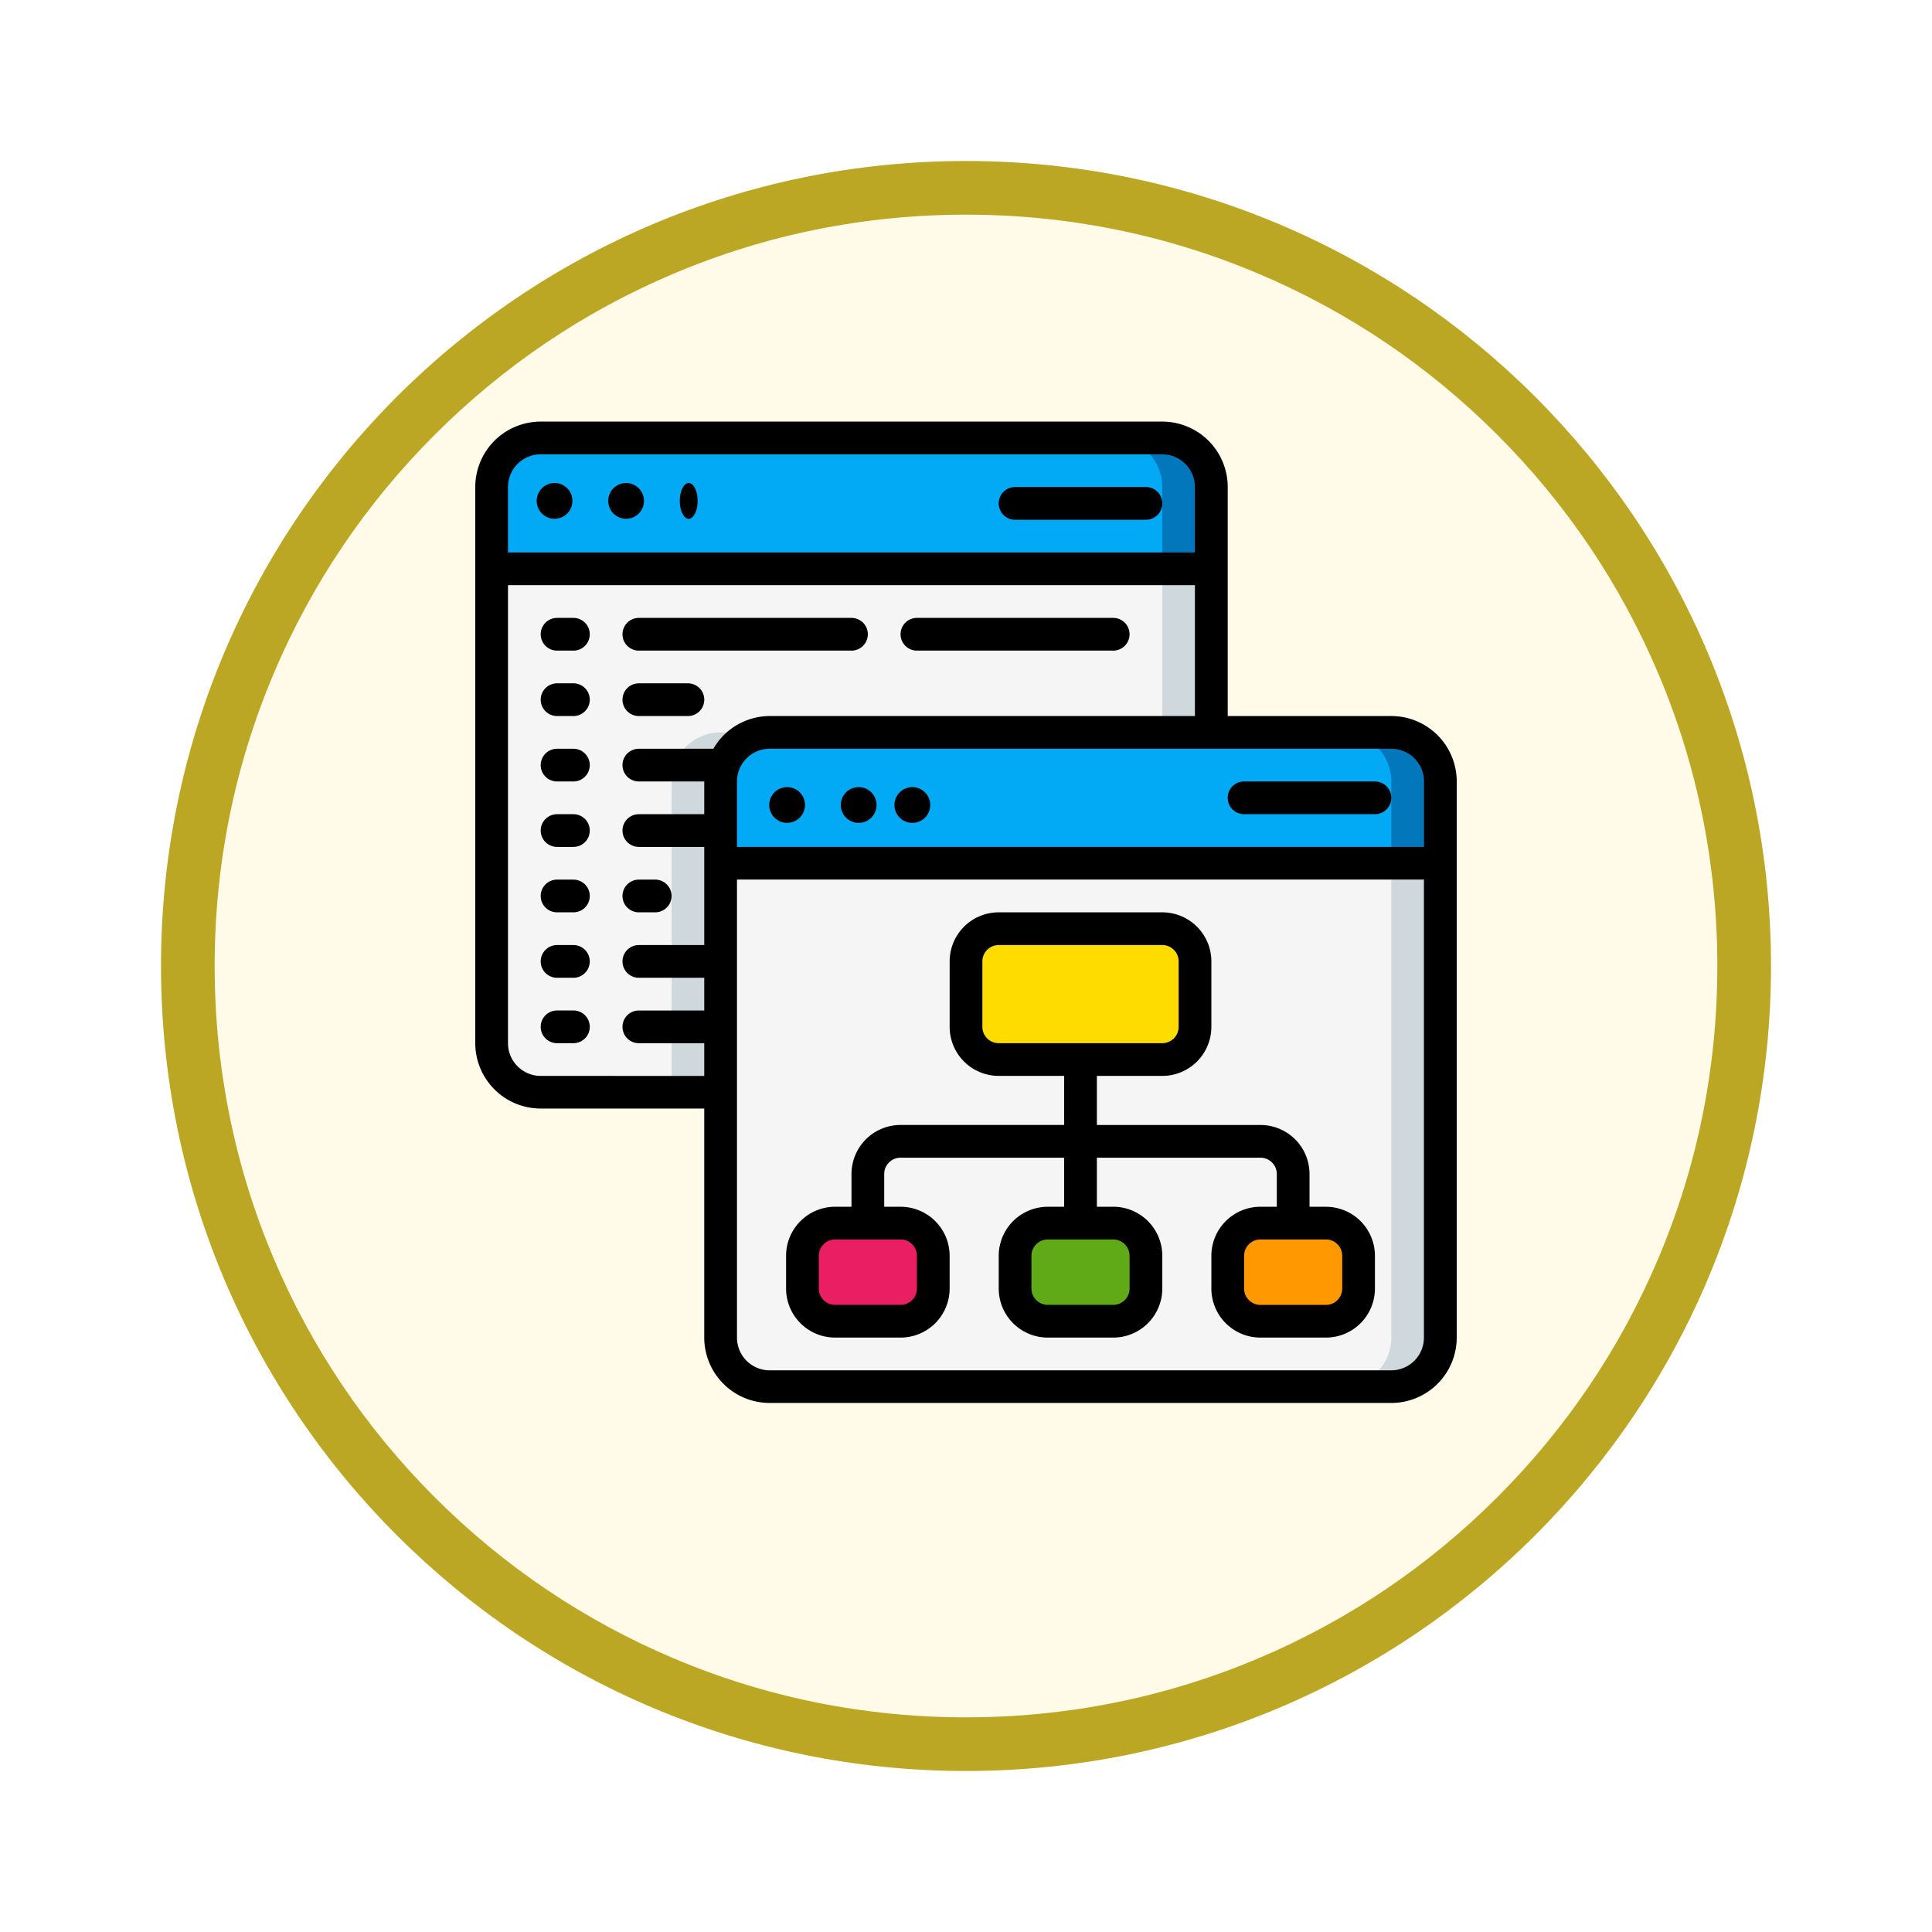<svg xmlns="http://www.w3.org/2000/svg" xmlns:xlink="http://www.w3.org/1999/xlink" width="108" height="108" viewBox="0 0 108 108">
  <defs>
    <filter id="Fondo" x="0" y="0" width="108" height="108" filterUnits="userSpaceOnUse">
      <feOffset dy="3" input="SourceAlpha"/>
      <feGaussianBlur stdDeviation="3" result="blur"/>
      <feFlood flood-opacity="0.161"/>
      <feComposite operator="in" in2="blur"/>
      <feComposite in="SourceGraphic"/>
    </filter>
  </defs>
  <g id="Icono" transform="translate(9.5 -689)">
    <g transform="matrix(1, 0, 0, 1, -9.5, 689)" filter="url(#Fondo)">
      <g id="Fondo-2" data-name="Fondo" transform="translate(9 6)" fill="#fffbe8">
        <path d="M 45 88.5 C 39.127 88.5 33.43 87.35 28.068 85.082 C 22.889 82.891 18.236 79.755 14.241 75.759 C 10.245 71.764 7.109 67.111 4.918 61.932 C 2.65 56.57 1.5 50.873 1.5 45 C 1.5 39.127 2.65 33.43 4.918 28.068 C 7.109 22.889 10.245 18.236 14.241 14.241 C 18.236 10.245 22.889 7.109 28.068 4.918 C 33.43 2.65 39.127 1.5 45 1.5 C 50.873 1.5 56.57 2.65 61.932 4.918 C 67.111 7.109 71.764 10.245 75.759 14.241 C 79.755 18.236 82.891 22.889 85.082 28.068 C 87.35 33.43 88.5 39.127 88.5 45 C 88.5 50.873 87.35 56.57 85.082 61.932 C 82.891 67.111 79.755 71.764 75.759 75.759 C 71.764 79.755 67.111 82.891 61.932 85.082 C 56.57 87.35 50.873 88.5 45 88.5 Z" stroke="none"/>
        <path d="M 45 3 C 39.329 3 33.829 4.11 28.653 6.299 C 23.652 8.415 19.16 11.443 15.302 15.302 C 11.443 19.16 8.415 23.652 6.299 28.653 C 4.11 33.829 3 39.329 3 45 C 3 50.671 4.11 56.171 6.299 61.347 C 8.415 66.348 11.443 70.84 15.302 74.698 C 19.16 78.557 23.652 81.585 28.653 83.701 C 33.829 85.89 39.329 87 45 87 C 50.671 87 56.171 85.89 61.347 83.701 C 66.348 81.585 70.84 78.557 74.698 74.698 C 78.557 70.84 81.585 66.348 83.701 61.347 C 85.89 56.171 87 50.671 87 45 C 87 39.329 85.89 33.829 83.701 28.653 C 81.585 23.652 78.557 19.16 74.698 15.302 C 70.84 11.443 66.348 8.415 61.347 6.299 C 56.171 4.11 50.671 3 45 3 M 45 0 C 69.853 0 90 20.147 90 45 C 90 69.853 69.853 90 45 90 C 20.147 90 0 69.853 0 45 C 0 20.147 20.147 0 45 0 Z" stroke="none" fill="#bca724"/>
      </g>
    </g>
    <g id="Page-1" transform="translate(17.068 712.568)">
      <g id="_067---Algorithm" data-name="067---Algorithm">
        <path id="Path" d="M55.234,27V53.518a2.743,2.743,0,0,1-2.743,2.743H17.743A2.743,2.743,0,0,1,15,53.518V27Z" transform="translate(-1.284 -2.311)" fill="#f5f5f5" fill-rule="evenodd"/>
        <path id="Path-2" data-name="Path" d="M55.743,27V53.518A2.743,2.743,0,0,1,53,56.261h2.743a2.743,2.743,0,0,0,2.743-2.743V27Z" transform="translate(-4.537 -2.311)" fill="#cfd8dc" fill-rule="evenodd"/>
        <path id="Path-3" data-name="Path" d="M55.234,21.743v4.572H15V21.743A2.743,2.743,0,0,1,17.743,19H52.49A2.743,2.743,0,0,1,55.234,21.743Z" transform="translate(-1.284 -1.626)" fill="#02a9f4" fill-rule="evenodd"/>
        <path id="Path-4" data-name="Path" d="M55.743,19H53a2.743,2.743,0,0,1,2.743,2.743v4.572h2.743V21.743A2.743,2.743,0,0,0,55.743,19Z" transform="translate(-4.537 -1.626)" fill="#0377bc" fill-rule="evenodd"/>
        <path id="Path-5" data-name="Path" d="M41.234,9v9.144H16.545A2.743,2.743,0,0,0,13.8,20.887V38.261H3.743A2.743,2.743,0,0,1,1,35.518V9Z" transform="translate(-0.086 -0.77)" fill="#f5f5f5" fill-rule="evenodd"/>
        <path id="Path-6" data-name="Path" d="M12,21.743V39.117h2.743V21.743A2.743,2.743,0,0,1,17.486,19H14.743A2.743,2.743,0,0,0,12,21.743Z" transform="translate(-1.027 -1.626)" fill="#cfd8dc" fill-rule="evenodd"/>
        <path id="Rectangle" d="M42,9h2.743v9.144H42Z" transform="translate(-3.595 -0.77)" fill="#cfd8dc" fill-rule="evenodd"/>
        <path id="Path-7" data-name="Path" d="M41.234,3.743V8.315H1V3.743A2.743,2.743,0,0,1,3.743,1H38.49A2.743,2.743,0,0,1,41.234,3.743Z" transform="translate(-0.086 -0.086)" fill="#02a9f4" fill-rule="evenodd"/>
        <path id="Path-8" data-name="Path" d="M41.743,1H39a2.743,2.743,0,0,1,2.743,2.743V8.315h2.743V3.743A2.743,2.743,0,0,0,41.743,1Z" transform="translate(-3.338 -0.086)" fill="#0377bc" fill-rule="evenodd"/>
        <rect id="Rectangle-2" data-name="Rectangle" width="13" height="7" rx="2" transform="translate(27.432 28.432)" fill="#ffdc00"/>
        <rect id="Rectangle-3" data-name="Rectangle" width="7" height="6" rx="2" transform="translate(18.432 44.432)" fill="#e91e63"/>
        <rect id="Rectangle-4" data-name="Rectangle" width="7" height="6" rx="2" transform="translate(30.432 44.432)" fill="#60a917"/>
        <rect id="Rectangle-5" data-name="Rectangle" width="7" height="6" rx="2" transform="translate(42.432 44.432)" fill="#ff9801"/>
        <g id="Grupo_1144092" data-name="Grupo 1144092">
          <path id="Shape" d="M51.206,16.459H42.062V3.658A3.658,3.658,0,0,0,38.4,0H3.658A3.658,3.658,0,0,0,0,3.658v31.09A3.658,3.658,0,0,0,3.658,38.4H12.8v12.8a3.658,3.658,0,0,0,3.658,3.658H51.206a3.658,3.658,0,0,0,3.658-3.658V20.117A3.658,3.658,0,0,0,51.206,16.459Zm1.829,3.658v3.658H14.63V20.117a1.829,1.829,0,0,1,1.829-1.829H51.206A1.829,1.829,0,0,1,53.035,20.117ZM3.658,1.829H38.4a1.829,1.829,0,0,1,1.829,1.829V7.315H1.829V3.658A1.829,1.829,0,0,1,3.658,1.829Zm0,34.747a1.829,1.829,0,0,1-1.829-1.829V9.144h38.4v7.315H16.459a3.646,3.646,0,0,0-3.149,1.829H9.144a.914.914,0,1,0,0,1.829H12.8v1.829H9.144a.914.914,0,1,0,0,1.829H12.8v5.486H9.144a.914.914,0,1,0,0,1.829H12.8v1.829H9.144a.914.914,0,1,0,0,1.829H12.8v1.829ZM51.206,53.035H16.459a1.829,1.829,0,0,1-1.829-1.829V25.6h38.4v25.6A1.829,1.829,0,0,1,51.206,53.035Z"/>
          <path id="Path-9" data-name="Path" d="M46.914,23.829H54.23a.914.914,0,0,0,0-1.829H46.914a.914.914,0,0,0,0,1.829Z" transform="translate(-3.938 -1.883)" fill-rule="evenodd"/>
          <circle id="Oval" cx="1" cy="1" r="1" transform="translate(16.432 20.432)"/>
          <circle id="Oval-2" data-name="Oval" cx="1" cy="1" r="1" transform="translate(20.432 20.432)"/>
          <circle id="Oval-3" data-name="Oval" cx="1" cy="1" r="1" transform="translate(23.432 20.432)"/>
          <path id="Path-10" data-name="Path" d="M32.914,5.829H40.23A.914.914,0,0,0,40.23,4H32.914a.914.914,0,0,0,0,1.829Z" transform="translate(-2.739 -0.342)" fill-rule="evenodd"/>
          <circle id="Oval-4" data-name="Oval" cx="1" cy="1" r="1" transform="translate(3.432 3.432)"/>
          <circle id="Oval-5" data-name="Oval" cx="1" cy="1" r="1" transform="translate(7.432 3.432)"/>
          <ellipse id="Oval-6" data-name="Oval" cx="0.5" cy="1" rx="0.5" ry="1" transform="translate(11.432 3.432)"/>
          <path id="Path-11" data-name="Path" d="M5.829,12H4.914a.914.914,0,1,0,0,1.829h.914a.914.914,0,0,0,0-1.829Z" transform="translate(-0.342 -1.027)" fill-rule="evenodd"/>
          <path id="Path-12" data-name="Path" d="M9.914,13.829H21.8A.914.914,0,1,0,21.8,12H9.914a.914.914,0,1,0,0,1.829Z" transform="translate(-0.77 -1.027)" fill-rule="evenodd"/>
          <path id="Path-13" data-name="Path" d="M9.914,17.829h2.743a.914.914,0,1,0,0-1.829H9.914a.914.914,0,1,0,0,1.829Z" transform="translate(-0.77 -1.37)" fill-rule="evenodd"/>
          <path id="Path-14" data-name="Path" d="M9.914,29.829h.914a.914.914,0,1,0,0-1.829H9.914a.914.914,0,1,0,0,1.829Z" transform="translate(-0.77 -2.397)" fill-rule="evenodd"/>
          <path id="Path-15" data-name="Path" d="M5.829,16H4.914a.914.914,0,1,0,0,1.829h.914a.914.914,0,1,0,0-1.829Z" transform="translate(-0.342 -1.37)" fill-rule="evenodd"/>
          <path id="Path-16" data-name="Path" d="M5.829,20H4.914a.914.914,0,1,0,0,1.829h.914a.914.914,0,1,0,0-1.829Z" transform="translate(-0.342 -1.712)" fill-rule="evenodd"/>
          <path id="Path-17" data-name="Path" d="M5.829,24H4.914a.914.914,0,1,0,0,1.829h.914a.914.914,0,1,0,0-1.829Z" transform="translate(-0.342 -2.054)" fill-rule="evenodd"/>
          <path id="Path-18" data-name="Path" d="M5.829,28H4.914a.914.914,0,1,0,0,1.829h.914a.914.914,0,1,0,0-1.829Z" transform="translate(-0.342 -2.397)" fill-rule="evenodd"/>
          <path id="Path-19" data-name="Path" d="M5.829,32H4.914a.914.914,0,1,0,0,1.829h.914a.914.914,0,1,0,0-1.829Z" transform="translate(-0.342 -2.739)" fill-rule="evenodd"/>
          <path id="Path-20" data-name="Path" d="M5.829,36H4.914a.914.914,0,1,0,0,1.829h.914a.914.914,0,1,0,0-1.829Z" transform="translate(-0.342 -3.082)" fill-rule="evenodd"/>
          <path id="Path-21" data-name="Path" d="M26.914,13.829H37.887a.914.914,0,1,0,0-1.829H26.914a.914.914,0,0,0,0,1.829Z" transform="translate(-2.226 -1.027)" fill-rule="evenodd"/>
          <path id="Shape-2" data-name="Shape" d="M49.175,46.459h-.914V44.63a2.743,2.743,0,0,0-2.743-2.743H36.374V39.144h3.658A2.743,2.743,0,0,0,42.774,36.4V32.743A2.743,2.743,0,0,0,40.031,30H30.887a2.743,2.743,0,0,0-2.743,2.743V36.4a2.743,2.743,0,0,0,2.743,2.743h3.658v2.743H25.4a2.743,2.743,0,0,0-2.743,2.743v1.829h-.914A2.743,2.743,0,0,0,19,49.2v1.829a2.743,2.743,0,0,0,2.743,2.743H25.4a2.743,2.743,0,0,0,2.743-2.743V49.2A2.743,2.743,0,0,0,25.4,46.459h-.914V44.63a.914.914,0,0,1,.914-.914h9.144v2.743H33.63A2.743,2.743,0,0,0,30.887,49.2v1.829a2.743,2.743,0,0,0,2.743,2.743h3.658a2.743,2.743,0,0,0,2.743-2.743V49.2a2.743,2.743,0,0,0-2.743-2.743h-.914V43.716h9.144a.914.914,0,0,1,.914.914v1.829h-.914A2.743,2.743,0,0,0,42.774,49.2v1.829a2.743,2.743,0,0,0,2.743,2.743h3.658a2.743,2.743,0,0,0,2.743-2.743V49.2A2.743,2.743,0,0,0,49.175,46.459ZM29.973,36.4V32.743a.914.914,0,0,1,.914-.914h9.144a.914.914,0,0,1,.914.914V36.4a.914.914,0,0,1-.914.914H30.887A.914.914,0,0,1,29.973,36.4ZM26.315,49.2v1.829a.914.914,0,0,1-.914.914H21.743a.914.914,0,0,1-.914-.914V49.2a.914.914,0,0,1,.914-.914H25.4A.914.914,0,0,1,26.315,49.2Zm11.887,0v1.829a.914.914,0,0,1-.914.914H33.63a.914.914,0,0,1-.914-.914V49.2a.914.914,0,0,1,.914-.914h3.658A.914.914,0,0,1,38.2,49.2ZM50.09,51.031a.914.914,0,0,1-.914.914H45.518a.914.914,0,0,1-.914-.914V49.2a.914.914,0,0,1,.914-.914h3.658a.914.914,0,0,1,.914.914Z" transform="translate(-1.626 -2.568)"/>
        </g>
      </g>
    </g>
  </g>
</svg>
